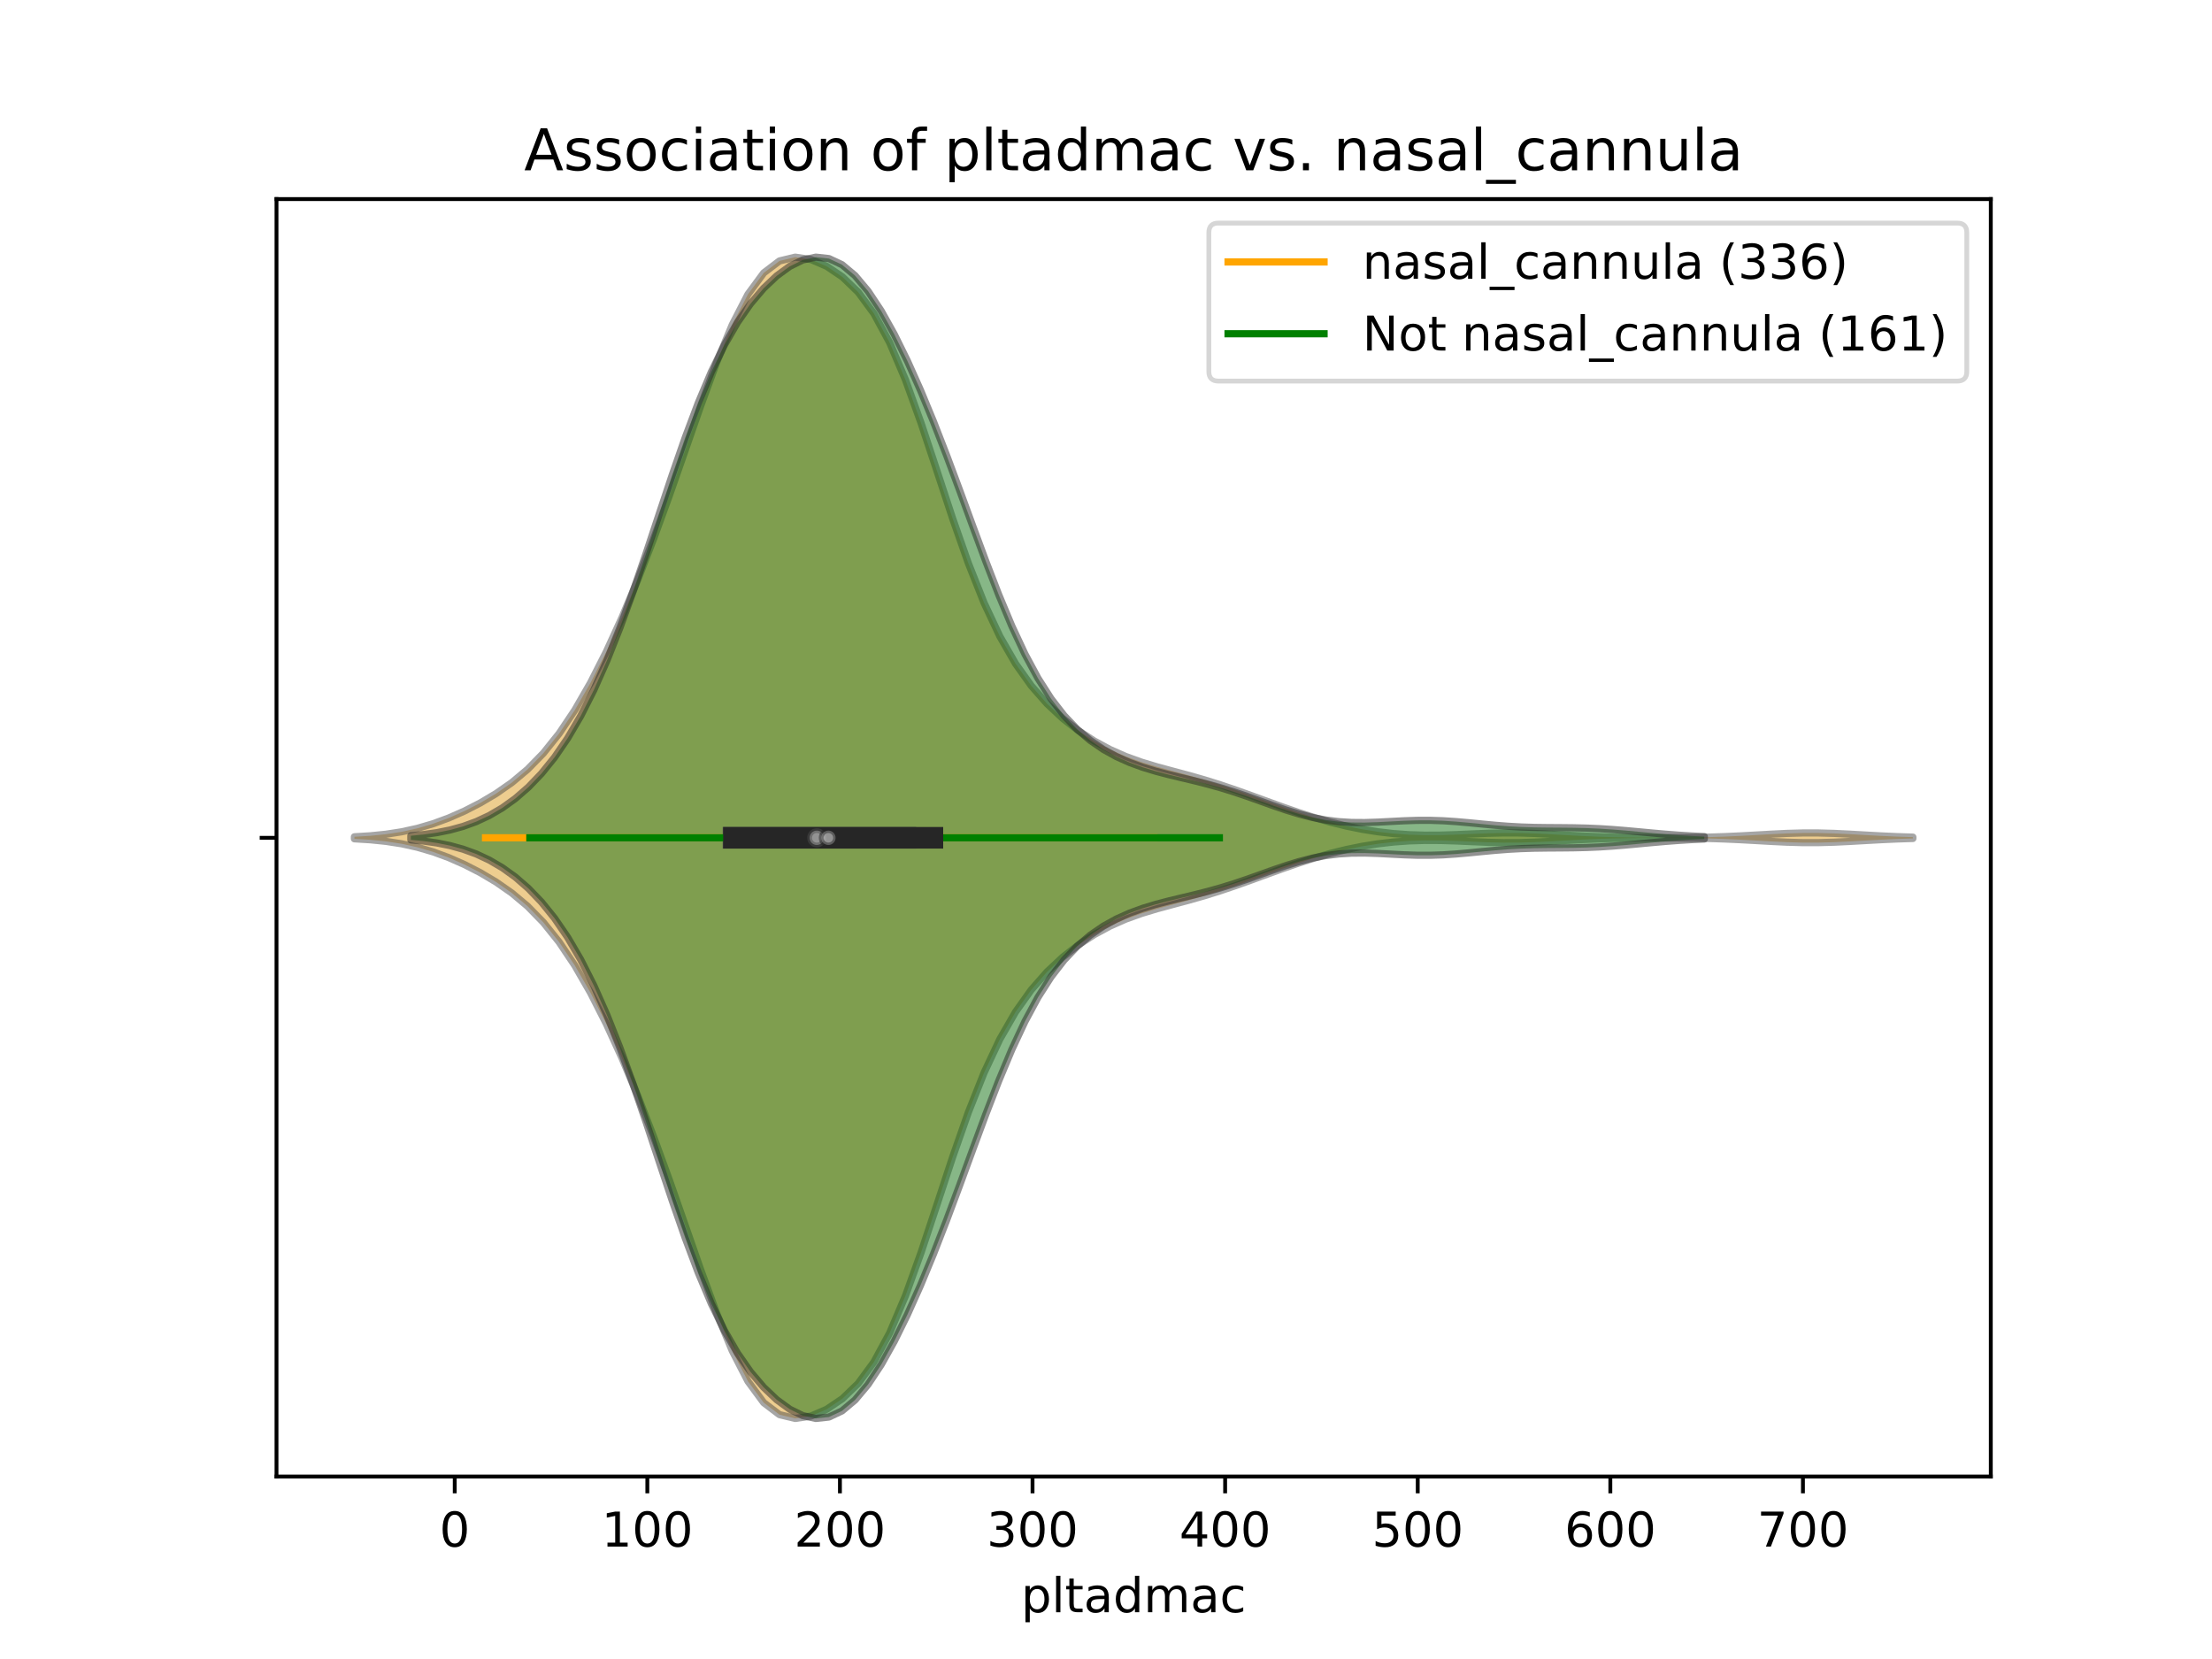 <?xml version="1.0" encoding="utf-8" standalone="no"?>
<!DOCTYPE svg PUBLIC "-//W3C//DTD SVG 1.1//EN"
  "http://www.w3.org/Graphics/SVG/1.1/DTD/svg11.dtd">
<!-- Created with matplotlib (https://matplotlib.org/) -->
<svg height="345.6pt" version="1.1" viewBox="0 0 460.8 345.6" width="460.8pt" xmlns="http://www.w3.org/2000/svg" xmlns:xlink="http://www.w3.org/1999/xlink">
 <defs>
  <style type="text/css">
*{stroke-linecap:butt;stroke-linejoin:round;}
  </style>
 </defs>
 <g id="figure_1">
  <g id="patch_1">
   <path d="M 0 345.6 
L 460.8 345.6 
L 460.8 0 
L 0 0 
z
" style="fill:#ffffff;"/>
  </g>
  <g id="axes_1">
   <g id="patch_2">
    <path d="M 57.6 307.584 
L 414.72 307.584 
L 414.72 41.472 
L 57.6 41.472 
z
" style="fill:#ffffff;"/>
   </g>
   <g id="PolyCollection_1">
    <defs>
     <path d="M 73.833 -170.861 
L 73.833 -171.283 
L 77.112 -171.483 
L 80.391 -171.814 
L 83.671 -172.321 
L 86.95 -173.045 
L 90.229 -174.007 
L 93.509 -175.215 
L 96.788 -176.66 
L 100.067 -178.343 
L 103.347 -180.29 
L 106.626 -182.577 
L 109.905 -185.327 
L 113.185 -188.685 
L 116.464 -192.776 
L 119.743 -197.668 
L 123.023 -203.363 
L 126.302 -209.819 
L 129.581 -216.987 
L 132.861 -224.828 
L 136.14 -233.302 
L 139.42 -242.317 
L 142.699 -251.686 
L 145.978 -261.078 
L 149.258 -270.018 
L 152.537 -277.937 
L 155.816 -284.298 
L 159.096 -288.748 
L 162.375 -291.241 
L 165.654 -292.032 
L 168.934 -291.539 
L 172.213 -290.125 
L 175.492 -287.915 
L 178.772 -284.748 
L 182.051 -280.286 
L 185.33 -274.23 
L 188.61 -266.518 
L 191.889 -257.434 
L 195.168 -247.556 
L 198.448 -237.609 
L 201.727 -228.266 
L 205.006 -220.005 
L 208.286 -213.036 
L 211.565 -207.336 
L 214.844 -202.732 
L 218.124 -198.998 
L 221.403 -195.926 
L 224.682 -193.368 
L 227.962 -191.231 
L 231.241 -189.46 
L 234.52 -188.011 
L 237.8 -186.83 
L 241.079 -185.842 
L 244.358 -184.955 
L 247.638 -184.078 
L 250.917 -183.143 
L 254.196 -182.119 
L 257.476 -181.009 
L 260.755 -179.838 
L 264.034 -178.641 
L 267.314 -177.454 
L 270.593 -176.316 
L 273.872 -175.263 
L 277.152 -174.325 
L 280.431 -173.519 
L 283.71 -172.854 
L 286.99 -172.333 
L 290.269 -171.955 
L 293.548 -171.718 
L 296.828 -171.616 
L 300.107 -171.632 
L 303.386 -171.735 
L 306.666 -171.879 
L 309.945 -172.012 
L 313.224 -172.086 
L 316.504 -172.075 
L 319.783 -171.976 
L 323.062 -171.814 
L 326.342 -171.626 
L 329.621 -171.448 
L 332.9 -171.304 
L 336.18 -171.203 
L 339.459 -171.141 
L 342.739 -171.108 
L 346.018 -171.099 
L 349.297 -171.11 
L 352.577 -171.144 
L 355.856 -171.209 
L 359.135 -171.314 
L 362.415 -171.461 
L 365.694 -171.64 
L 368.973 -171.827 
L 372.253 -171.986 
L 375.532 -172.077 
L 378.811 -172.077 
L 382.091 -171.987 
L 385.37 -171.829 
L 388.649 -171.642 
L 391.929 -171.462 
L 395.208 -171.315 
L 398.487 -171.21 
L 398.487 -170.934 
L 398.487 -170.934 
L 395.208 -170.829 
L 391.929 -170.682 
L 388.649 -170.502 
L 385.37 -170.315 
L 382.091 -170.157 
L 378.811 -170.067 
L 375.532 -170.067 
L 372.253 -170.158 
L 368.973 -170.317 
L 365.694 -170.504 
L 362.415 -170.683 
L 359.135 -170.83 
L 355.856 -170.935 
L 352.577 -171 
L 349.297 -171.034 
L 346.018 -171.045 
L 342.739 -171.036 
L 339.459 -171.003 
L 336.18 -170.941 
L 332.9 -170.84 
L 329.621 -170.696 
L 326.342 -170.518 
L 323.062 -170.33 
L 319.783 -170.168 
L 316.504 -170.069 
L 313.224 -170.058 
L 309.945 -170.132 
L 306.666 -170.265 
L 303.386 -170.409 
L 300.107 -170.512 
L 296.828 -170.528 
L 293.548 -170.426 
L 290.269 -170.189 
L 286.99 -169.811 
L 283.71 -169.29 
L 280.431 -168.625 
L 277.152 -167.819 
L 273.872 -166.881 
L 270.593 -165.828 
L 267.314 -164.69 
L 264.034 -163.503 
L 260.755 -162.306 
L 257.476 -161.135 
L 254.196 -160.025 
L 250.917 -159.001 
L 247.638 -158.066 
L 244.358 -157.189 
L 241.079 -156.302 
L 237.8 -155.314 
L 234.52 -154.133 
L 231.241 -152.684 
L 227.962 -150.913 
L 224.682 -148.776 
L 221.403 -146.218 
L 218.124 -143.146 
L 214.844 -139.412 
L 211.565 -134.808 
L 208.286 -129.108 
L 205.006 -122.139 
L 201.727 -113.878 
L 198.448 -104.535 
L 195.168 -94.588 
L 191.889 -84.71 
L 188.61 -75.626 
L 185.33 -67.914 
L 182.051 -61.858 
L 178.772 -57.396 
L 175.492 -54.229 
L 172.213 -52.019 
L 168.934 -50.605 
L 165.654 -50.112 
L 162.375 -50.903 
L 159.096 -53.396 
L 155.816 -57.846 
L 152.537 -64.207 
L 149.258 -72.126 
L 145.978 -81.066 
L 142.699 -90.458 
L 139.42 -99.827 
L 136.14 -108.842 
L 132.861 -117.316 
L 129.581 -125.157 
L 126.302 -132.325 
L 123.023 -138.781 
L 119.743 -144.476 
L 116.464 -149.368 
L 113.185 -153.459 
L 109.905 -156.817 
L 106.626 -159.567 
L 103.347 -161.854 
L 100.067 -163.801 
L 96.788 -165.484 
L 93.509 -166.929 
L 90.229 -168.137 
L 86.95 -169.099 
L 83.671 -169.823 
L 80.391 -170.33 
L 77.112 -170.661 
L 73.833 -170.861 
z
" id="m4e7e1dea29" style="stroke:#4c4c4c;stroke-opacity:0.5;stroke-width:1.5;"/>
    </defs>
    <g clip-path="url(#p8431817df1)">
     <use style="fill:#df9c20;fill-opacity:0.5;stroke:#4c4c4c;stroke-opacity:0.5;stroke-width:1.5;" x="0" xlink:href="#m4e7e1dea29" y="345.6"/>
    </g>
   </g>
   <g id="PolyCollection_2">
    <defs>
     <path d="M 85.588 -170.648 
L 85.588 -171.496 
L 88.31 -171.76 
L 91.031 -172.148 
L 93.753 -172.698 
L 96.475 -173.447 
L 99.196 -174.436 
L 101.918 -175.707 
L 104.64 -177.299 
L 107.361 -179.255 
L 110.083 -181.624 
L 112.805 -184.462 
L 115.526 -187.832 
L 118.248 -191.806 
L 120.97 -196.453 
L 123.692 -201.829 
L 126.413 -207.957 
L 129.135 -214.812 
L 131.857 -222.3 
L 134.578 -230.258 
L 137.3 -238.454 
L 140.022 -246.61 
L 142.743 -254.438 
L 145.465 -261.678 
L 148.187 -268.14 
L 150.909 -273.725 
L 153.63 -278.434 
L 156.352 -282.338 
L 159.074 -285.54 
L 161.795 -288.123 
L 164.517 -290.109 
L 167.239 -291.448 
L 169.96 -292.032 
L 172.682 -291.735 
L 175.404 -290.463 
L 178.126 -288.184 
L 180.847 -284.939 
L 183.569 -280.825 
L 186.291 -275.958 
L 189.012 -270.444 
L 191.734 -264.365 
L 194.456 -257.789 
L 197.177 -250.795 
L 199.899 -243.499 
L 202.621 -236.07 
L 205.342 -228.723 
L 208.064 -221.688 
L 210.786 -215.18 
L 213.508 -209.357 
L 216.229 -204.31 
L 218.951 -200.051 
L 221.673 -196.534 
L 224.394 -193.67 
L 227.116 -191.357 
L 229.838 -189.492 
L 232.559 -187.987 
L 235.281 -186.768 
L 238.003 -185.772 
L 240.725 -184.944 
L 243.446 -184.23 
L 246.168 -183.574 
L 248.89 -182.924 
L 251.611 -182.235 
L 254.333 -181.475 
L 257.055 -180.631 
L 259.776 -179.712 
L 262.498 -178.744 
L 265.22 -177.771 
L 267.941 -176.842 
L 270.663 -176.007 
L 273.385 -175.311 
L 276.107 -174.783 
L 278.828 -174.437 
L 281.55 -174.267 
L 284.272 -174.246 
L 286.993 -174.333 
L 289.715 -174.474 
L 292.437 -174.614 
L 295.158 -174.704 
L 297.88 -174.712 
L 300.602 -174.623 
L 303.324 -174.445 
L 306.045 -174.204 
L 308.767 -173.936 
L 311.489 -173.681 
L 314.21 -173.47 
L 316.932 -173.322 
L 319.654 -173.237 
L 322.375 -173.2 
L 325.097 -173.183 
L 327.819 -173.155 
L 330.54 -173.09 
L 333.262 -172.971 
L 335.984 -172.796 
L 338.706 -172.575 
L 341.427 -172.326 
L 344.149 -172.072 
L 346.871 -171.833 
L 349.592 -171.625 
L 352.314 -171.455 
L 355.036 -171.324 
L 355.036 -170.82 
L 355.036 -170.82 
L 352.314 -170.689 
L 349.592 -170.519 
L 346.871 -170.311 
L 344.149 -170.072 
L 341.427 -169.818 
L 338.706 -169.569 
L 335.984 -169.348 
L 333.262 -169.173 
L 330.54 -169.054 
L 327.819 -168.989 
L 325.097 -168.961 
L 322.375 -168.944 
L 319.654 -168.907 
L 316.932 -168.822 
L 314.21 -168.674 
L 311.489 -168.463 
L 308.767 -168.208 
L 306.045 -167.94 
L 303.324 -167.699 
L 300.602 -167.521 
L 297.88 -167.432 
L 295.158 -167.44 
L 292.437 -167.53 
L 289.715 -167.67 
L 286.993 -167.811 
L 284.272 -167.898 
L 281.55 -167.877 
L 278.828 -167.707 
L 276.107 -167.361 
L 273.385 -166.833 
L 270.663 -166.137 
L 267.941 -165.302 
L 265.22 -164.373 
L 262.498 -163.4 
L 259.776 -162.432 
L 257.055 -161.513 
L 254.333 -160.669 
L 251.611 -159.909 
L 248.89 -159.22 
L 246.168 -158.57 
L 243.446 -157.914 
L 240.725 -157.2 
L 238.003 -156.372 
L 235.281 -155.376 
L 232.559 -154.157 
L 229.838 -152.652 
L 227.116 -150.787 
L 224.394 -148.474 
L 221.673 -145.61 
L 218.951 -142.093 
L 216.229 -137.834 
L 213.508 -132.787 
L 210.786 -126.964 
L 208.064 -120.456 
L 205.342 -113.421 
L 202.621 -106.074 
L 199.899 -98.645 
L 197.177 -91.349 
L 194.456 -84.355 
L 191.734 -77.779 
L 189.012 -71.7 
L 186.291 -66.186 
L 183.569 -61.319 
L 180.847 -57.205 
L 178.126 -53.96 
L 175.404 -51.681 
L 172.682 -50.409 
L 169.96 -50.112 
L 167.239 -50.696 
L 164.517 -52.035 
L 161.795 -54.021 
L 159.074 -56.604 
L 156.352 -59.806 
L 153.63 -63.71 
L 150.909 -68.419 
L 148.187 -74.004 
L 145.465 -80.466 
L 142.743 -87.706 
L 140.022 -95.534 
L 137.3 -103.69 
L 134.578 -111.886 
L 131.857 -119.844 
L 129.135 -127.332 
L 126.413 -134.187 
L 123.692 -140.315 
L 120.97 -145.691 
L 118.248 -150.338 
L 115.526 -154.312 
L 112.805 -157.682 
L 110.083 -160.52 
L 107.361 -162.889 
L 104.64 -164.845 
L 101.918 -166.437 
L 99.196 -167.708 
L 96.475 -168.697 
L 93.753 -169.446 
L 91.031 -169.996 
L 88.31 -170.384 
L 85.588 -170.648 
z
" id="m259f9db948" style="stroke:#262626;stroke-opacity:0.5;stroke-width:1.5;"/>
    </defs>
    <g clip-path="url(#p8431817df1)">
     <use style="fill:#107010;fill-opacity:0.5;stroke:#262626;stroke-opacity:0.5;stroke-width:1.5;" x="0" xlink:href="#m259f9db948" y="345.6"/>
    </g>
   </g>
   <g id="matplotlib.axis_1">
    <g id="xtick_1">
     <g id="line2d_1">
      <defs>
       <path d="M 0 0 
L 0 3.5 
" id="md00b197a11" style="stroke:#000000;stroke-width:0.8;"/>
      </defs>
      <g>
       <use style="stroke:#000000;stroke-width:0.8;" x="94.73" xlink:href="#md00b197a11" y="307.584"/>
      </g>
     </g>
     <g id="text_1">
      <!-- 0 -->
      <defs>
       <path d="M 31.781 66.406 
Q 24.172 66.406 20.328 58.906 
Q 16.5 51.422 16.5 36.375 
Q 16.5 21.391 20.328 13.891 
Q 24.172 6.391 31.781 6.391 
Q 39.453 6.391 43.281 13.891 
Q 47.125 21.391 47.125 36.375 
Q 47.125 51.422 43.281 58.906 
Q 39.453 66.406 31.781 66.406 
z
M 31.781 74.219 
Q 44.047 74.219 50.516 64.516 
Q 56.984 54.828 56.984 36.375 
Q 56.984 17.969 50.516 8.266 
Q 44.047 -1.422 31.781 -1.422 
Q 19.531 -1.422 13.062 8.266 
Q 6.594 17.969 6.594 36.375 
Q 6.594 54.828 13.062 64.516 
Q 19.531 74.219 31.781 74.219 
z
" id="DejaVuSans-48"/>
      </defs>
      <g transform="translate(91.549 322.182)scale(0.1 -0.1)">
       <use xlink:href="#DejaVuSans-48"/>
      </g>
     </g>
    </g>
    <g id="xtick_2">
     <g id="line2d_2">
      <g>
       <use style="stroke:#000000;stroke-width:0.8;" x="134.852" xlink:href="#md00b197a11" y="307.584"/>
      </g>
     </g>
     <g id="text_2">
      <!-- 100 -->
      <defs>
       <path d="M 12.406 8.297 
L 28.516 8.297 
L 28.516 63.922 
L 10.984 60.406 
L 10.984 69.391 
L 28.422 72.906 
L 38.281 72.906 
L 38.281 8.297 
L 54.391 8.297 
L 54.391 0 
L 12.406 0 
z
" id="DejaVuSans-49"/>
      </defs>
      <g transform="translate(125.308 322.182)scale(0.1 -0.1)">
       <use xlink:href="#DejaVuSans-49"/>
       <use x="63.623" xlink:href="#DejaVuSans-48"/>
       <use x="127.246" xlink:href="#DejaVuSans-48"/>
      </g>
     </g>
    </g>
    <g id="xtick_3">
     <g id="line2d_3">
      <g>
       <use style="stroke:#000000;stroke-width:0.8;" x="174.974" xlink:href="#md00b197a11" y="307.584"/>
      </g>
     </g>
     <g id="text_3">
      <!-- 200 -->
      <defs>
       <path d="M 19.188 8.297 
L 53.609 8.297 
L 53.609 0 
L 7.328 0 
L 7.328 8.297 
Q 12.938 14.109 22.625 23.891 
Q 32.328 33.688 34.812 36.531 
Q 39.547 41.844 41.422 45.531 
Q 43.312 49.219 43.312 52.781 
Q 43.312 58.594 39.234 62.25 
Q 35.156 65.922 28.609 65.922 
Q 23.969 65.922 18.812 64.312 
Q 13.672 62.703 7.812 59.422 
L 7.812 69.391 
Q 13.766 71.781 18.938 73 
Q 24.125 74.219 28.422 74.219 
Q 39.75 74.219 46.484 68.547 
Q 53.219 62.891 53.219 53.422 
Q 53.219 48.922 51.531 44.891 
Q 49.859 40.875 45.406 35.406 
Q 44.188 33.984 37.641 27.219 
Q 31.109 20.453 19.188 8.297 
z
" id="DejaVuSans-50"/>
      </defs>
      <g transform="translate(165.43 322.182)scale(0.1 -0.1)">
       <use xlink:href="#DejaVuSans-50"/>
       <use x="63.623" xlink:href="#DejaVuSans-48"/>
       <use x="127.246" xlink:href="#DejaVuSans-48"/>
      </g>
     </g>
    </g>
    <g id="xtick_4">
     <g id="line2d_4">
      <g>
       <use style="stroke:#000000;stroke-width:0.8;" x="215.096" xlink:href="#md00b197a11" y="307.584"/>
      </g>
     </g>
     <g id="text_4">
      <!-- 300 -->
      <defs>
       <path d="M 40.578 39.312 
Q 47.656 37.797 51.625 33 
Q 55.609 28.219 55.609 21.188 
Q 55.609 10.406 48.188 4.484 
Q 40.766 -1.422 27.094 -1.422 
Q 22.516 -1.422 17.656 -0.516 
Q 12.797 0.391 7.625 2.203 
L 7.625 11.719 
Q 11.719 9.328 16.594 8.109 
Q 21.484 6.891 26.812 6.891 
Q 36.078 6.891 40.938 10.547 
Q 45.797 14.203 45.797 21.188 
Q 45.797 27.641 41.281 31.266 
Q 36.766 34.906 28.719 34.906 
L 20.219 34.906 
L 20.219 43.016 
L 29.109 43.016 
Q 36.375 43.016 40.234 45.922 
Q 44.094 48.828 44.094 54.297 
Q 44.094 59.906 40.109 62.906 
Q 36.141 65.922 28.719 65.922 
Q 24.656 65.922 20.016 65.031 
Q 15.375 64.156 9.812 62.312 
L 9.812 71.094 
Q 15.438 72.656 20.344 73.438 
Q 25.25 74.219 29.594 74.219 
Q 40.828 74.219 47.359 69.109 
Q 53.906 64.016 53.906 55.328 
Q 53.906 49.266 50.438 45.094 
Q 46.969 40.922 40.578 39.312 
z
" id="DejaVuSans-51"/>
      </defs>
      <g transform="translate(205.552 322.182)scale(0.1 -0.1)">
       <use xlink:href="#DejaVuSans-51"/>
       <use x="63.623" xlink:href="#DejaVuSans-48"/>
       <use x="127.246" xlink:href="#DejaVuSans-48"/>
      </g>
     </g>
    </g>
    <g id="xtick_5">
     <g id="line2d_5">
      <g>
       <use style="stroke:#000000;stroke-width:0.8;" x="255.218" xlink:href="#md00b197a11" y="307.584"/>
      </g>
     </g>
     <g id="text_5">
      <!-- 400 -->
      <defs>
       <path d="M 37.797 64.312 
L 12.891 25.391 
L 37.797 25.391 
z
M 35.203 72.906 
L 47.609 72.906 
L 47.609 25.391 
L 58.016 25.391 
L 58.016 17.188 
L 47.609 17.188 
L 47.609 0 
L 37.797 0 
L 37.797 17.188 
L 4.891 17.188 
L 4.891 26.703 
z
" id="DejaVuSans-52"/>
      </defs>
      <g transform="translate(245.674 322.182)scale(0.1 -0.1)">
       <use xlink:href="#DejaVuSans-52"/>
       <use x="63.623" xlink:href="#DejaVuSans-48"/>
       <use x="127.246" xlink:href="#DejaVuSans-48"/>
      </g>
     </g>
    </g>
    <g id="xtick_6">
     <g id="line2d_6">
      <g>
       <use style="stroke:#000000;stroke-width:0.8;" x="295.34" xlink:href="#md00b197a11" y="307.584"/>
      </g>
     </g>
     <g id="text_6">
      <!-- 500 -->
      <defs>
       <path d="M 10.797 72.906 
L 49.516 72.906 
L 49.516 64.594 
L 19.828 64.594 
L 19.828 46.734 
Q 21.969 47.469 24.109 47.828 
Q 26.266 48.188 28.422 48.188 
Q 40.625 48.188 47.75 41.5 
Q 54.891 34.812 54.891 23.391 
Q 54.891 11.625 47.562 5.094 
Q 40.234 -1.422 26.906 -1.422 
Q 22.312 -1.422 17.547 -0.641 
Q 12.797 0.141 7.719 1.703 
L 7.719 11.625 
Q 12.109 9.234 16.797 8.062 
Q 21.484 6.891 26.703 6.891 
Q 35.156 6.891 40.078 11.328 
Q 45.016 15.766 45.016 23.391 
Q 45.016 31 40.078 35.438 
Q 35.156 39.891 26.703 39.891 
Q 22.75 39.891 18.812 39.016 
Q 14.891 38.141 10.797 36.281 
z
" id="DejaVuSans-53"/>
      </defs>
      <g transform="translate(285.796 322.182)scale(0.1 -0.1)">
       <use xlink:href="#DejaVuSans-53"/>
       <use x="63.623" xlink:href="#DejaVuSans-48"/>
       <use x="127.246" xlink:href="#DejaVuSans-48"/>
      </g>
     </g>
    </g>
    <g id="xtick_7">
     <g id="line2d_7">
      <g>
       <use style="stroke:#000000;stroke-width:0.8;" x="335.462" xlink:href="#md00b197a11" y="307.584"/>
      </g>
     </g>
     <g id="text_7">
      <!-- 600 -->
      <defs>
       <path d="M 33.016 40.375 
Q 26.375 40.375 22.484 35.828 
Q 18.609 31.297 18.609 23.391 
Q 18.609 15.531 22.484 10.953 
Q 26.375 6.391 33.016 6.391 
Q 39.656 6.391 43.531 10.953 
Q 47.406 15.531 47.406 23.391 
Q 47.406 31.297 43.531 35.828 
Q 39.656 40.375 33.016 40.375 
z
M 52.594 71.297 
L 52.594 62.312 
Q 48.875 64.062 45.094 64.984 
Q 41.312 65.922 37.594 65.922 
Q 27.828 65.922 22.672 59.328 
Q 17.531 52.734 16.797 39.406 
Q 19.672 43.656 24.016 45.922 
Q 28.375 48.188 33.594 48.188 
Q 44.578 48.188 50.953 41.516 
Q 57.328 34.859 57.328 23.391 
Q 57.328 12.156 50.688 5.359 
Q 44.047 -1.422 33.016 -1.422 
Q 20.359 -1.422 13.672 8.266 
Q 6.984 17.969 6.984 36.375 
Q 6.984 53.656 15.188 63.938 
Q 23.391 74.219 37.203 74.219 
Q 40.922 74.219 44.703 73.484 
Q 48.484 72.75 52.594 71.297 
z
" id="DejaVuSans-54"/>
      </defs>
      <g transform="translate(325.918 322.182)scale(0.1 -0.1)">
       <use xlink:href="#DejaVuSans-54"/>
       <use x="63.623" xlink:href="#DejaVuSans-48"/>
       <use x="127.246" xlink:href="#DejaVuSans-48"/>
      </g>
     </g>
    </g>
    <g id="xtick_8">
     <g id="line2d_8">
      <g>
       <use style="stroke:#000000;stroke-width:0.8;" x="375.584" xlink:href="#md00b197a11" y="307.584"/>
      </g>
     </g>
     <g id="text_8">
      <!-- 700 -->
      <defs>
       <path d="M 8.203 72.906 
L 55.078 72.906 
L 55.078 68.703 
L 28.609 0 
L 18.312 0 
L 43.219 64.594 
L 8.203 64.594 
z
" id="DejaVuSans-55"/>
      </defs>
      <g transform="translate(366.04 322.182)scale(0.1 -0.1)">
       <use xlink:href="#DejaVuSans-55"/>
       <use x="63.623" xlink:href="#DejaVuSans-48"/>
       <use x="127.246" xlink:href="#DejaVuSans-48"/>
      </g>
     </g>
    </g>
    <g id="text_9">
     <!-- pltadmac -->
     <defs>
      <path d="M 18.109 8.203 
L 18.109 -20.797 
L 9.078 -20.797 
L 9.078 54.688 
L 18.109 54.688 
L 18.109 46.391 
Q 20.953 51.266 25.266 53.625 
Q 29.594 56 35.594 56 
Q 45.562 56 51.781 48.094 
Q 58.016 40.188 58.016 27.297 
Q 58.016 14.406 51.781 6.484 
Q 45.562 -1.422 35.594 -1.422 
Q 29.594 -1.422 25.266 0.953 
Q 20.953 3.328 18.109 8.203 
z
M 48.688 27.297 
Q 48.688 37.203 44.609 42.844 
Q 40.531 48.484 33.406 48.484 
Q 26.266 48.484 22.188 42.844 
Q 18.109 37.203 18.109 27.297 
Q 18.109 17.391 22.188 11.75 
Q 26.266 6.109 33.406 6.109 
Q 40.531 6.109 44.609 11.75 
Q 48.688 17.391 48.688 27.297 
z
" id="DejaVuSans-112"/>
      <path d="M 9.422 75.984 
L 18.406 75.984 
L 18.406 0 
L 9.422 0 
z
" id="DejaVuSans-108"/>
      <path d="M 18.312 70.219 
L 18.312 54.688 
L 36.812 54.688 
L 36.812 47.703 
L 18.312 47.703 
L 18.312 18.016 
Q 18.312 11.328 20.141 9.422 
Q 21.969 7.516 27.594 7.516 
L 36.812 7.516 
L 36.812 0 
L 27.594 0 
Q 17.188 0 13.234 3.875 
Q 9.281 7.766 9.281 18.016 
L 9.281 47.703 
L 2.688 47.703 
L 2.688 54.688 
L 9.281 54.688 
L 9.281 70.219 
z
" id="DejaVuSans-116"/>
      <path d="M 34.281 27.484 
Q 23.391 27.484 19.188 25 
Q 14.984 22.516 14.984 16.5 
Q 14.984 11.719 18.141 8.906 
Q 21.297 6.109 26.703 6.109 
Q 34.188 6.109 38.703 11.406 
Q 43.219 16.703 43.219 25.484 
L 43.219 27.484 
z
M 52.203 31.203 
L 52.203 0 
L 43.219 0 
L 43.219 8.297 
Q 40.141 3.328 35.547 0.953 
Q 30.953 -1.422 24.312 -1.422 
Q 15.922 -1.422 10.953 3.297 
Q 6 8.016 6 15.922 
Q 6 25.141 12.172 29.828 
Q 18.359 34.516 30.609 34.516 
L 43.219 34.516 
L 43.219 35.406 
Q 43.219 41.609 39.141 45 
Q 35.062 48.391 27.688 48.391 
Q 23 48.391 18.547 47.266 
Q 14.109 46.141 10.016 43.891 
L 10.016 52.203 
Q 14.938 54.109 19.578 55.047 
Q 24.219 56 28.609 56 
Q 40.484 56 46.344 49.844 
Q 52.203 43.703 52.203 31.203 
z
" id="DejaVuSans-97"/>
      <path d="M 45.406 46.391 
L 45.406 75.984 
L 54.391 75.984 
L 54.391 0 
L 45.406 0 
L 45.406 8.203 
Q 42.578 3.328 38.25 0.953 
Q 33.938 -1.422 27.875 -1.422 
Q 17.969 -1.422 11.734 6.484 
Q 5.516 14.406 5.516 27.297 
Q 5.516 40.188 11.734 48.094 
Q 17.969 56 27.875 56 
Q 33.938 56 38.25 53.625 
Q 42.578 51.266 45.406 46.391 
z
M 14.797 27.297 
Q 14.797 17.391 18.875 11.75 
Q 22.953 6.109 30.078 6.109 
Q 37.203 6.109 41.297 11.75 
Q 45.406 17.391 45.406 27.297 
Q 45.406 37.203 41.297 42.844 
Q 37.203 48.484 30.078 48.484 
Q 22.953 48.484 18.875 42.844 
Q 14.797 37.203 14.797 27.297 
z
" id="DejaVuSans-100"/>
      <path d="M 52 44.188 
Q 55.375 50.25 60.062 53.125 
Q 64.75 56 71.094 56 
Q 79.641 56 84.281 50.016 
Q 88.922 44.047 88.922 33.016 
L 88.922 0 
L 79.891 0 
L 79.891 32.719 
Q 79.891 40.578 77.094 44.375 
Q 74.312 48.188 68.609 48.188 
Q 61.625 48.188 57.562 43.547 
Q 53.516 38.922 53.516 30.906 
L 53.516 0 
L 44.484 0 
L 44.484 32.719 
Q 44.484 40.625 41.703 44.406 
Q 38.922 48.188 33.109 48.188 
Q 26.219 48.188 22.156 43.531 
Q 18.109 38.875 18.109 30.906 
L 18.109 0 
L 9.078 0 
L 9.078 54.688 
L 18.109 54.688 
L 18.109 46.188 
Q 21.188 51.219 25.484 53.609 
Q 29.781 56 35.688 56 
Q 41.656 56 45.828 52.969 
Q 50 49.953 52 44.188 
z
" id="DejaVuSans-109"/>
      <path d="M 48.781 52.594 
L 48.781 44.188 
Q 44.969 46.297 41.141 47.344 
Q 37.312 48.391 33.406 48.391 
Q 24.656 48.391 19.812 42.844 
Q 14.984 37.312 14.984 27.297 
Q 14.984 17.281 19.812 11.734 
Q 24.656 6.203 33.406 6.203 
Q 37.312 6.203 41.141 7.25 
Q 44.969 8.297 48.781 10.406 
L 48.781 2.094 
Q 45.016 0.344 40.984 -0.531 
Q 36.969 -1.422 32.422 -1.422 
Q 20.062 -1.422 12.781 6.344 
Q 5.516 14.109 5.516 27.297 
Q 5.516 40.672 12.859 48.328 
Q 20.219 56 33.016 56 
Q 37.156 56 41.109 55.141 
Q 45.062 54.297 48.781 52.594 
z
" id="DejaVuSans-99"/>
     </defs>
     <g transform="translate(212.715 335.861)scale(0.1 -0.1)">
      <use xlink:href="#DejaVuSans-112"/>
      <use x="63.477" xlink:href="#DejaVuSans-108"/>
      <use x="91.26" xlink:href="#DejaVuSans-116"/>
      <use x="130.469" xlink:href="#DejaVuSans-97"/>
      <use x="191.748" xlink:href="#DejaVuSans-100"/>
      <use x="255.225" xlink:href="#DejaVuSans-109"/>
      <use x="352.637" xlink:href="#DejaVuSans-97"/>
      <use x="413.916" xlink:href="#DejaVuSans-99"/>
     </g>
    </g>
   </g>
   <g id="matplotlib.axis_2">
    <g id="ytick_1">
     <g id="line2d_9">
      <defs>
       <path d="M 0 0 
L -3.5 0 
" id="ma08a003581" style="stroke:#000000;stroke-width:0.8;"/>
      </defs>
      <g>
       <use style="stroke:#000000;stroke-width:0.8;" x="57.6" xlink:href="#ma08a003581" y="174.528"/>
      </g>
     </g>
    </g>
   </g>
   <g id="line2d_10">
    <path clip-path="url(#p8431817df1)" d="M 101.149 174.528 
L 240.373 174.528 
" style="fill:none;stroke:#ffa500;stroke-linecap:square;stroke-width:1.5;"/>
   </g>
   <g id="line2d_11">
    <path clip-path="url(#p8431817df1)" d="M 152.806 174.528 
L 188.615 174.528 
" style="fill:none;stroke:#4c4c4c;stroke-linecap:square;stroke-width:4.5;"/>
   </g>
   <g id="line2d_12">
    <path clip-path="url(#p8431817df1)" d="M 110.377 174.528 
L 254.014 174.528 
" style="fill:none;stroke:#008000;stroke-linecap:square;stroke-width:1.5;"/>
   </g>
   <g id="line2d_13">
    <path clip-path="url(#p8431817df1)" d="M 152.907 174.528 
L 194.232 174.528 
" style="fill:none;stroke:#262626;stroke-linecap:square;stroke-width:4.5;"/>
   </g>
   <g id="patch_3">
    <path d="M 57.6 307.584 
L 57.6 41.472 
" style="fill:none;stroke:#000000;stroke-linecap:square;stroke-linejoin:miter;stroke-width:0.8;"/>
   </g>
   <g id="patch_4">
    <path d="M 414.72 307.584 
L 414.72 41.472 
" style="fill:none;stroke:#000000;stroke-linecap:square;stroke-linejoin:miter;stroke-width:0.8;"/>
   </g>
   <g id="patch_5">
    <path d="M 57.6 307.584 
L 414.72 307.584 
" style="fill:none;stroke:#000000;stroke-linecap:square;stroke-linejoin:miter;stroke-width:0.8;"/>
   </g>
   <g id="patch_6">
    <path d="M 57.6 41.472 
L 414.72 41.472 
" style="fill:none;stroke:#000000;stroke-linecap:square;stroke-linejoin:miter;stroke-width:0.8;"/>
   </g>
   <g id="PathCollection_1">
    <defs>
     <path d="M 0 1.5 
C 0.398 1.5 0.779 1.342 1.061 1.061 
C 1.342 0.779 1.5 0.398 1.5 0 
C 1.5 -0.398 1.342 -0.779 1.061 -1.061 
C 0.779 -1.342 0.398 -1.5 0 -1.5 
C -0.398 -1.5 -0.779 -1.342 -1.061 -1.061 
C -1.342 -0.779 -1.5 -0.398 -1.5 0 
C -1.5 0.398 -1.342 0.779 -1.061 1.061 
C -0.779 1.342 -0.398 1.5 0 1.5 
z
" id="mb6afefc9af" style="stroke:#4c4c4c;stroke-opacity:0.5;"/>
    </defs>
    <g clip-path="url(#p8431817df1)">
     <use style="fill:#ffffff;fill-opacity:0.5;stroke:#4c4c4c;stroke-opacity:0.5;" x="170.159" xlink:href="#mb6afefc9af" y="174.528"/>
    </g>
   </g>
   <g id="PathCollection_2">
    <defs>
     <path d="M 0 1.5 
C 0.398 1.5 0.779 1.342 1.061 1.061 
C 1.342 0.779 1.5 0.398 1.5 0 
C 1.5 -0.398 1.342 -0.779 1.061 -1.061 
C 0.779 -1.342 0.398 -1.5 0 -1.5 
C -0.398 -1.5 -0.779 -1.342 -1.061 -1.061 
C -1.342 -0.779 -1.5 -0.398 -1.5 0 
C -1.5 0.398 -1.342 0.779 -1.061 1.061 
C -0.779 1.342 -0.398 1.5 0 1.5 
z
" id="m5ab77cd073" style="stroke:#262626;stroke-opacity:0.5;"/>
    </defs>
    <g clip-path="url(#p8431817df1)">
     <use style="fill:#ffffff;fill-opacity:0.5;stroke:#262626;stroke-opacity:0.5;" x="172.567" xlink:href="#m5ab77cd073" y="174.528"/>
    </g>
   </g>
   <g id="text_10">
    <!-- Association of pltadmac vs. nasal_cannula -->
    <defs>
     <path d="M 34.188 63.188 
L 20.797 26.906 
L 47.609 26.906 
z
M 28.609 72.906 
L 39.797 72.906 
L 67.578 0 
L 57.328 0 
L 50.688 18.703 
L 17.828 18.703 
L 11.188 0 
L 0.781 0 
z
" id="DejaVuSans-65"/>
     <path d="M 44.281 53.078 
L 44.281 44.578 
Q 40.484 46.531 36.375 47.5 
Q 32.281 48.484 27.875 48.484 
Q 21.188 48.484 17.844 46.438 
Q 14.5 44.391 14.5 40.281 
Q 14.5 37.156 16.891 35.375 
Q 19.281 33.594 26.516 31.984 
L 29.594 31.297 
Q 39.156 29.25 43.188 25.516 
Q 47.219 21.781 47.219 15.094 
Q 47.219 7.469 41.188 3.016 
Q 35.156 -1.422 24.609 -1.422 
Q 20.219 -1.422 15.453 -0.562 
Q 10.688 0.297 5.422 2 
L 5.422 11.281 
Q 10.406 8.688 15.234 7.391 
Q 20.062 6.109 24.812 6.109 
Q 31.156 6.109 34.562 8.281 
Q 37.984 10.453 37.984 14.406 
Q 37.984 18.062 35.516 20.016 
Q 33.062 21.969 24.703 23.781 
L 21.578 24.516 
Q 13.234 26.266 9.516 29.906 
Q 5.812 33.547 5.812 39.891 
Q 5.812 47.609 11.281 51.797 
Q 16.75 56 26.812 56 
Q 31.781 56 36.172 55.266 
Q 40.578 54.547 44.281 53.078 
z
" id="DejaVuSans-115"/>
     <path d="M 30.609 48.391 
Q 23.391 48.391 19.188 42.75 
Q 14.984 37.109 14.984 27.297 
Q 14.984 17.484 19.156 11.844 
Q 23.344 6.203 30.609 6.203 
Q 37.797 6.203 41.984 11.859 
Q 46.188 17.531 46.188 27.297 
Q 46.188 37.016 41.984 42.703 
Q 37.797 48.391 30.609 48.391 
z
M 30.609 56 
Q 42.328 56 49.016 48.375 
Q 55.719 40.766 55.719 27.297 
Q 55.719 13.875 49.016 6.219 
Q 42.328 -1.422 30.609 -1.422 
Q 18.844 -1.422 12.172 6.219 
Q 5.516 13.875 5.516 27.297 
Q 5.516 40.766 12.172 48.375 
Q 18.844 56 30.609 56 
z
" id="DejaVuSans-111"/>
     <path d="M 9.422 54.688 
L 18.406 54.688 
L 18.406 0 
L 9.422 0 
z
M 9.422 75.984 
L 18.406 75.984 
L 18.406 64.594 
L 9.422 64.594 
z
" id="DejaVuSans-105"/>
     <path d="M 54.891 33.016 
L 54.891 0 
L 45.906 0 
L 45.906 32.719 
Q 45.906 40.484 42.875 44.328 
Q 39.844 48.188 33.797 48.188 
Q 26.516 48.188 22.312 43.547 
Q 18.109 38.922 18.109 30.906 
L 18.109 0 
L 9.078 0 
L 9.078 54.688 
L 18.109 54.688 
L 18.109 46.188 
Q 21.344 51.125 25.703 53.562 
Q 30.078 56 35.797 56 
Q 45.219 56 50.047 50.172 
Q 54.891 44.344 54.891 33.016 
z
" id="DejaVuSans-110"/>
     <path id="DejaVuSans-32"/>
     <path d="M 37.109 75.984 
L 37.109 68.5 
L 28.516 68.5 
Q 23.688 68.5 21.797 66.547 
Q 19.922 64.594 19.922 59.516 
L 19.922 54.688 
L 34.719 54.688 
L 34.719 47.703 
L 19.922 47.703 
L 19.922 0 
L 10.891 0 
L 10.891 47.703 
L 2.297 47.703 
L 2.297 54.688 
L 10.891 54.688 
L 10.891 58.5 
Q 10.891 67.625 15.141 71.797 
Q 19.391 75.984 28.609 75.984 
z
" id="DejaVuSans-102"/>
     <path d="M 2.984 54.688 
L 12.5 54.688 
L 29.594 8.797 
L 46.688 54.688 
L 56.203 54.688 
L 35.688 0 
L 23.484 0 
z
" id="DejaVuSans-118"/>
     <path d="M 10.688 12.406 
L 21 12.406 
L 21 0 
L 10.688 0 
z
" id="DejaVuSans-46"/>
     <path d="M 50.984 -16.609 
L 50.984 -23.578 
L -0.984 -23.578 
L -0.984 -16.609 
z
" id="DejaVuSans-95"/>
     <path d="M 8.5 21.578 
L 8.5 54.688 
L 17.484 54.688 
L 17.484 21.922 
Q 17.484 14.156 20.5 10.266 
Q 23.531 6.391 29.594 6.391 
Q 36.859 6.391 41.078 11.031 
Q 45.312 15.672 45.312 23.688 
L 45.312 54.688 
L 54.297 54.688 
L 54.297 0 
L 45.312 0 
L 45.312 8.406 
Q 42.047 3.422 37.719 1 
Q 33.406 -1.422 27.688 -1.422 
Q 18.266 -1.422 13.375 4.438 
Q 8.5 10.297 8.5 21.578 
z
M 31.109 56 
z
" id="DejaVuSans-117"/>
    </defs>
    <g transform="translate(109.192 35.472)scale(0.12 -0.12)">
     <use xlink:href="#DejaVuSans-65"/>
     <use x="68.408" xlink:href="#DejaVuSans-115"/>
     <use x="120.508" xlink:href="#DejaVuSans-115"/>
     <use x="172.607" xlink:href="#DejaVuSans-111"/>
     <use x="233.789" xlink:href="#DejaVuSans-99"/>
     <use x="288.77" xlink:href="#DejaVuSans-105"/>
     <use x="316.553" xlink:href="#DejaVuSans-97"/>
     <use x="377.832" xlink:href="#DejaVuSans-116"/>
     <use x="417.041" xlink:href="#DejaVuSans-105"/>
     <use x="444.824" xlink:href="#DejaVuSans-111"/>
     <use x="506.006" xlink:href="#DejaVuSans-110"/>
     <use x="569.385" xlink:href="#DejaVuSans-32"/>
     <use x="601.172" xlink:href="#DejaVuSans-111"/>
     <use x="662.354" xlink:href="#DejaVuSans-102"/>
     <use x="697.559" xlink:href="#DejaVuSans-32"/>
     <use x="729.346" xlink:href="#DejaVuSans-112"/>
     <use x="792.822" xlink:href="#DejaVuSans-108"/>
     <use x="820.605" xlink:href="#DejaVuSans-116"/>
     <use x="859.814" xlink:href="#DejaVuSans-97"/>
     <use x="921.094" xlink:href="#DejaVuSans-100"/>
     <use x="984.57" xlink:href="#DejaVuSans-109"/>
     <use x="1081.982" xlink:href="#DejaVuSans-97"/>
     <use x="1143.262" xlink:href="#DejaVuSans-99"/>
     <use x="1198.242" xlink:href="#DejaVuSans-32"/>
     <use x="1230.029" xlink:href="#DejaVuSans-118"/>
     <use x="1289.209" xlink:href="#DejaVuSans-115"/>
     <use x="1341.309" xlink:href="#DejaVuSans-46"/>
     <use x="1373.096" xlink:href="#DejaVuSans-32"/>
     <use x="1404.883" xlink:href="#DejaVuSans-110"/>
     <use x="1468.262" xlink:href="#DejaVuSans-97"/>
     <use x="1529.541" xlink:href="#DejaVuSans-115"/>
     <use x="1581.641" xlink:href="#DejaVuSans-97"/>
     <use x="1642.92" xlink:href="#DejaVuSans-108"/>
     <use x="1670.703" xlink:href="#DejaVuSans-95"/>
     <use x="1720.703" xlink:href="#DejaVuSans-99"/>
     <use x="1775.684" xlink:href="#DejaVuSans-97"/>
     <use x="1836.963" xlink:href="#DejaVuSans-110"/>
     <use x="1900.342" xlink:href="#DejaVuSans-110"/>
     <use x="1963.721" xlink:href="#DejaVuSans-117"/>
     <use x="2027.1" xlink:href="#DejaVuSans-108"/>
     <use x="2054.883" xlink:href="#DejaVuSans-97"/>
    </g>
   </g>
   <g id="legend_1">
    <g id="patch_7">
     <path d="M 253.826 79.385 
L 407.72 79.385 
Q 409.72 79.385 409.72 77.385 
L 409.72 48.472 
Q 409.72 46.472 407.72 46.472 
L 253.826 46.472 
Q 251.826 46.472 251.826 48.472 
L 251.826 77.385 
Q 251.826 79.385 253.826 79.385 
z
" style="fill:#ffffff;opacity:0.8;stroke:#cccccc;stroke-linejoin:miter;"/>
    </g>
    <g id="line2d_14">
     <path d="M 255.826 54.57 
L 275.826 54.57 
" style="fill:none;stroke:#ffa500;stroke-linecap:square;stroke-width:1.5;"/>
    </g>
    <g id="line2d_15"/>
    <g id="text_11">
     <!-- nasal_cannula (336) -->
     <defs>
      <path d="M 31 75.875 
Q 24.469 64.656 21.281 53.656 
Q 18.109 42.672 18.109 31.391 
Q 18.109 20.125 21.312 9.062 
Q 24.516 -2 31 -13.188 
L 23.188 -13.188 
Q 15.875 -1.703 12.234 9.375 
Q 8.594 20.453 8.594 31.391 
Q 8.594 42.281 12.203 53.312 
Q 15.828 64.359 23.188 75.875 
z
" id="DejaVuSans-40"/>
      <path d="M 8.016 75.875 
L 15.828 75.875 
Q 23.141 64.359 26.781 53.312 
Q 30.422 42.281 30.422 31.391 
Q 30.422 20.453 26.781 9.375 
Q 23.141 -1.703 15.828 -13.188 
L 8.016 -13.188 
Q 14.5 -2 17.703 9.062 
Q 20.906 20.125 20.906 31.391 
Q 20.906 42.672 17.703 53.656 
Q 14.5 64.656 8.016 75.875 
z
" id="DejaVuSans-41"/>
     </defs>
     <g transform="translate(283.826 58.07)scale(0.1 -0.1)">
      <use xlink:href="#DejaVuSans-110"/>
      <use x="63.379" xlink:href="#DejaVuSans-97"/>
      <use x="124.658" xlink:href="#DejaVuSans-115"/>
      <use x="176.758" xlink:href="#DejaVuSans-97"/>
      <use x="238.037" xlink:href="#DejaVuSans-108"/>
      <use x="265.82" xlink:href="#DejaVuSans-95"/>
      <use x="315.82" xlink:href="#DejaVuSans-99"/>
      <use x="370.801" xlink:href="#DejaVuSans-97"/>
      <use x="432.08" xlink:href="#DejaVuSans-110"/>
      <use x="495.459" xlink:href="#DejaVuSans-110"/>
      <use x="558.838" xlink:href="#DejaVuSans-117"/>
      <use x="622.217" xlink:href="#DejaVuSans-108"/>
      <use x="650" xlink:href="#DejaVuSans-97"/>
      <use x="711.279" xlink:href="#DejaVuSans-32"/>
      <use x="743.066" xlink:href="#DejaVuSans-40"/>
      <use x="782.08" xlink:href="#DejaVuSans-51"/>
      <use x="845.703" xlink:href="#DejaVuSans-51"/>
      <use x="909.326" xlink:href="#DejaVuSans-54"/>
      <use x="972.949" xlink:href="#DejaVuSans-41"/>
     </g>
    </g>
    <g id="line2d_16">
     <path d="M 255.826 69.527 
L 275.826 69.527 
" style="fill:none;stroke:#008000;stroke-linecap:square;stroke-width:1.5;"/>
    </g>
    <g id="line2d_17"/>
    <g id="text_12">
     <!-- Not nasal_cannula (161) -->
     <defs>
      <path d="M 9.812 72.906 
L 23.094 72.906 
L 55.422 11.922 
L 55.422 72.906 
L 64.984 72.906 
L 64.984 0 
L 51.703 0 
L 19.391 60.984 
L 19.391 0 
L 9.812 0 
z
" id="DejaVuSans-78"/>
     </defs>
     <g transform="translate(283.826 73.027)scale(0.1 -0.1)">
      <use xlink:href="#DejaVuSans-78"/>
      <use x="74.805" xlink:href="#DejaVuSans-111"/>
      <use x="135.986" xlink:href="#DejaVuSans-116"/>
      <use x="175.195" xlink:href="#DejaVuSans-32"/>
      <use x="206.982" xlink:href="#DejaVuSans-110"/>
      <use x="270.361" xlink:href="#DejaVuSans-97"/>
      <use x="331.641" xlink:href="#DejaVuSans-115"/>
      <use x="383.74" xlink:href="#DejaVuSans-97"/>
      <use x="445.02" xlink:href="#DejaVuSans-108"/>
      <use x="472.803" xlink:href="#DejaVuSans-95"/>
      <use x="522.803" xlink:href="#DejaVuSans-99"/>
      <use x="577.783" xlink:href="#DejaVuSans-97"/>
      <use x="639.062" xlink:href="#DejaVuSans-110"/>
      <use x="702.441" xlink:href="#DejaVuSans-110"/>
      <use x="765.82" xlink:href="#DejaVuSans-117"/>
      <use x="829.199" xlink:href="#DejaVuSans-108"/>
      <use x="856.982" xlink:href="#DejaVuSans-97"/>
      <use x="918.262" xlink:href="#DejaVuSans-32"/>
      <use x="950.049" xlink:href="#DejaVuSans-40"/>
      <use x="989.062" xlink:href="#DejaVuSans-49"/>
      <use x="1052.686" xlink:href="#DejaVuSans-54"/>
      <use x="1116.309" xlink:href="#DejaVuSans-49"/>
      <use x="1179.932" xlink:href="#DejaVuSans-41"/>
     </g>
    </g>
   </g>
  </g>
 </g>
 <defs>
  <clipPath id="p8431817df1">
   <rect height="266.112" width="357.12" x="57.6" y="41.472"/>
  </clipPath>
 </defs>
</svg>
